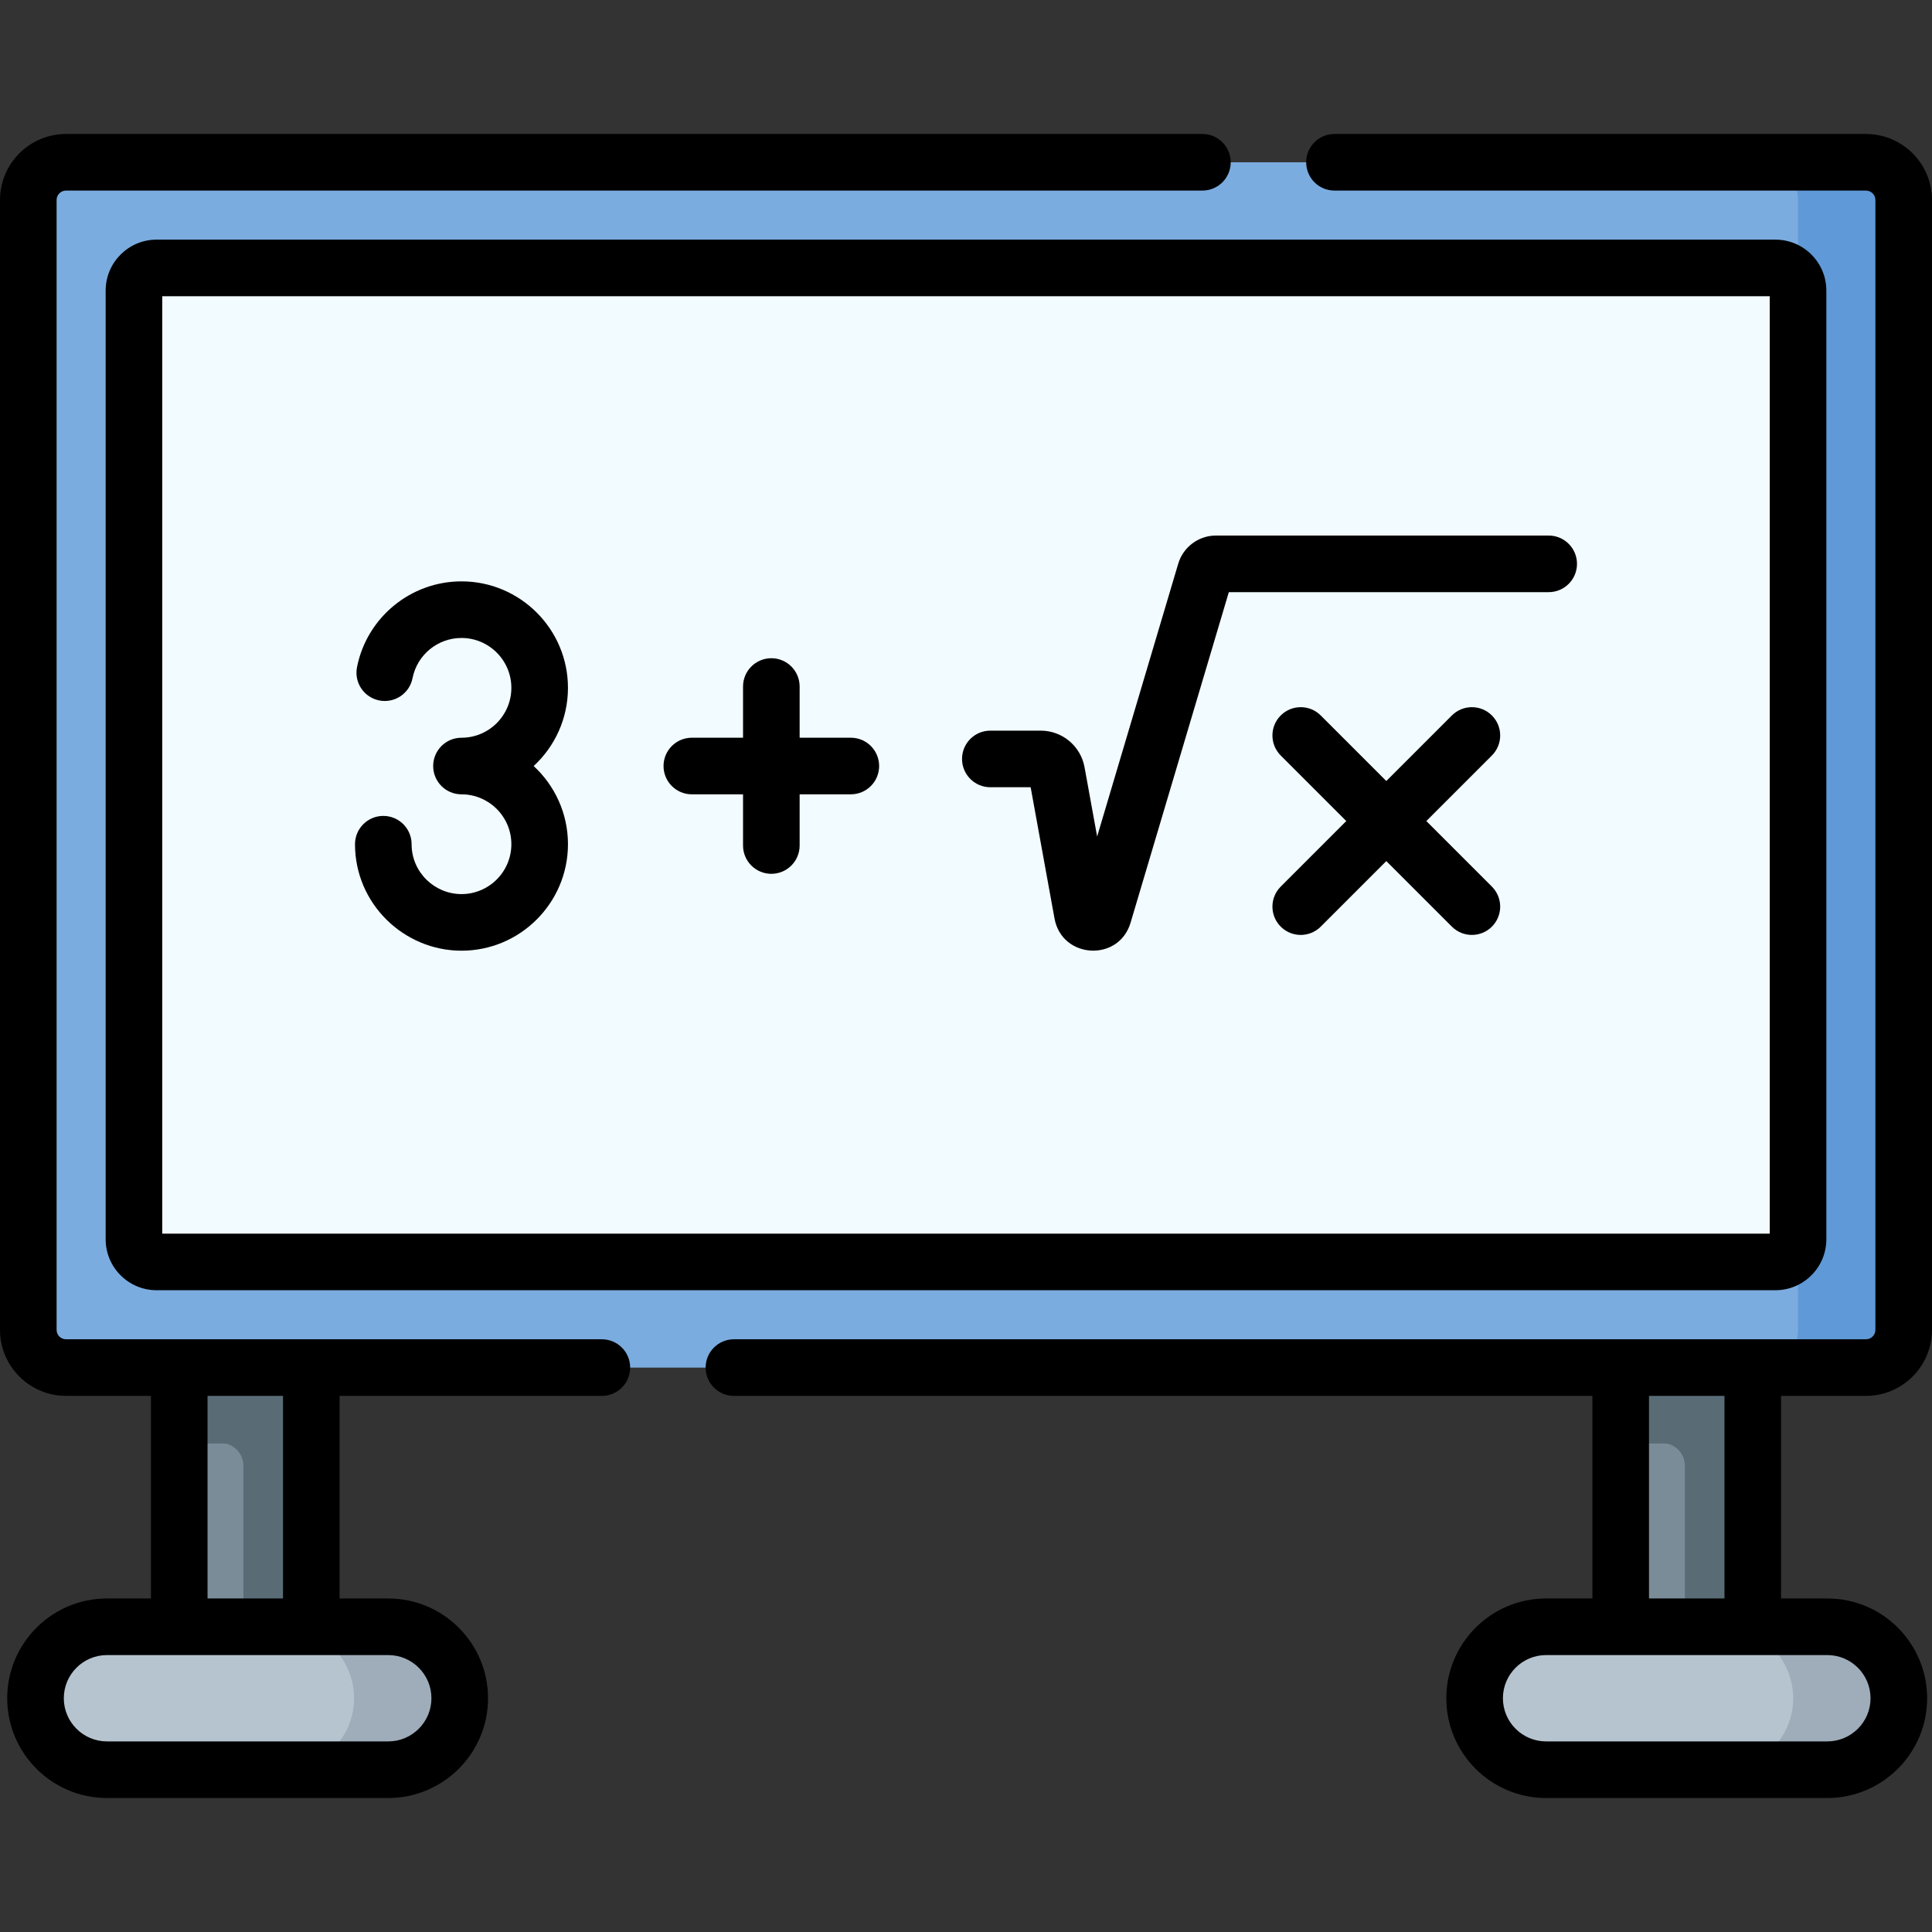 <svg id="Capa_1" enable-background="new 0 0 512 512" height="512" viewBox="0 0 512 512" width="512" xmlns="http://www.w3.org/2000/svg"><rect x="0" y="0" width="512" height="512" fill="#333333" stroke="none"/><g><g><path d="m62.5 382.425c-1.732 0-13.251 0-15 0v67.627h21v-61.627c0-3.314-2.686-6-6-6z" fill="#7a8c98"/><path d="m444.5 382.425c-1.732 0-13.251 0-15 0v76.068h4 13 4v-70.068c0-3.314-2.686-6-6-6z" fill="#7a8c98"/><path d="m47.5 293.501v88.923h11c3.314 0 6 2.686 6 6v61.627h18c0-2.934 0-150.349 0-156.551-12.588.001-22.067.001-35 .001z" fill="#596c76"/><path d="m429.5 293.501v88.923h11c3.314 0 6 2.686 6 6v70.068h18c0-3.006 0-158.198 0-164.992-12.588.001-22.067.001-35 .001z" fill="#596c76"/><path d="m28.35 431.112c-10.46 0-18.94 8.479-18.94 18.94 0 10.46 8.48 18.94 18.94 18.94h50.547c10.459-.002 18.937-8.481 18.937-18.94 0-10.461-8.48-18.94-18.94-18.94z" fill="#b6c4cf"/><path d="m409.728 431.112c-10.46 0-18.94 8.479-18.94 18.94 0 10.46 8.48 18.94 18.94 18.94h50.547c10.459-.002 18.937-8.481 18.937-18.94 0-10.461-8.48-18.94-18.94-18.94z" fill="#b6c4cf"/><path d="m102.894 431.112h-28c10.46 0 18.94 8.479 18.94 18.94 0 10.46-8.48 18.94-18.94 18.94h28c10.46 0 18.94-8.48 18.94-18.94 0-10.461-8.48-18.94-18.94-18.94z" fill="#9facba"/><path d="m484.272 431.112h-28c10.46 0 18.94 8.479 18.94 18.94 0 10.46-8.48 18.94-18.94 18.94h28c10.46 0 18.94-8.48 18.94-18.94 0-10.461-8.48-18.94-18.94-18.94z" fill="#9facba"/><path d="m484.5 352.425v-299.421c0-5.521-4.476-9.999-9.998-10h-457.002c-5.523 0-10 4.478-10 10v299.42c0 5.523 4.477 10 10 10h457.001c5.522 0 9.999-4.477 9.999-9.999z" fill="#7bacdf"/><path d="m35.5 328.425v-251.42c0-3.314 2.686-6 6-6h429c3.314 0 6 2.686 6 6v251.42c0 3.314-2.686 6-6 6h-429c-3.314 0-6-2.687-6-6z" fill="#f2fbff"/><path d="m494.5 43.004h-28c5.523 0 10 4.478 10 10v299.42c0 5.523-4.477 10-10 10h28c5.523 0 10-4.477 10-10v-299.42c0-5.522-4.477-10-10-10z" fill="#5f99d7"/></g><g><path d="m28 77.005v251.42c0 7.444 6.056 13.5 13.5 13.5h429c7.444 0 13.5-6.056 13.5-13.5v-251.42c0-7.444-6.056-13.5-13.5-13.5h-429c-7.444 0-13.5 6.056-13.5 13.5zm15 1.5h426v248.42h-426z"/><path d="m410.421 141.926h-88.218c-4.557 0-8.646 3.051-9.947 7.421l-21.502 72.34-3.338-18.357c-1.021-5.622-5.91-9.703-11.625-9.703h-13.342c-4.143 0-7.5 3.357-7.5 7.5s3.357 7.5 7.5 7.5h10.685l6.326 34.793c1.941 10.693 17.036 11.6 20.156 1.101l26.036-87.594h84.769c4.143 0 7.5-3.357 7.5-7.5s-3.358-7.501-7.5-7.501z"/><path d="m395.369 189.605c-2.93-2.928-7.678-2.928-10.607 0l-17.375 17.375-17.375-17.375c-2.93-2.928-7.678-2.928-10.607 0-2.929 2.93-2.929 7.678 0 10.607l17.375 17.375-17.375 17.375c-2.929 2.93-2.929 7.678 0 10.607 2.931 2.929 7.678 2.928 10.607 0l17.375-17.375 17.375 17.375c2.931 2.929 7.678 2.928 10.607 0 2.929-2.93 2.929-7.678 0-10.607l-17.375-17.375 17.375-17.375c2.929-2.929 2.929-7.677 0-10.607z"/><path d="m150.516 182.286c0-15.56-12.659-28.219-28.219-28.219-13.453 0-25.099 9.571-27.688 22.758-.799 4.064 1.85 8.006 5.914 8.805 4.065.796 8.007-1.85 8.805-5.914 1.212-6.17 6.667-10.648 12.97-10.648 7.289 0 13.219 5.93 13.219 13.219s-5.93 13.219-13.219 13.219c-4.143 0-7.5 3.357-7.5 7.5s3.357 7.5 7.5 7.5c7.289 0 13.219 5.93 13.219 13.218 0 7.289-5.93 13.219-13.219 13.219-7.115 0-13.218-5.774-13.218-13.219 0-4.143-3.357-7.5-7.5-7.5s-7.5 3.357-7.5 7.5c0 15.762 12.93 28.219 28.218 28.219 15.56 0 28.219-12.659 28.219-28.219 0-8.182-3.504-15.559-9.087-20.718 5.581-5.161 9.086-12.538 9.086-20.72z"/><path d="m225.481 195.503h-13.568v-13.568c0-4.143-3.357-7.5-7.5-7.5s-7.5 3.357-7.5 7.5v13.568h-13.568c-4.143 0-7.5 3.357-7.5 7.5s3.357 7.5 7.5 7.5h13.568v13.568c0 4.143 3.357 7.5 7.5 7.5s7.5-3.357 7.5-7.5v-13.568h13.568c4.143 0 7.5-3.357 7.5-7.5s-3.357-7.5-7.5-7.5z"/><path d="m159.5 354.924c-5.041 0-137.291 0-142 0-1.379 0-2.5-1.121-2.5-2.5v-299.42c0-1.379 1.121-2.5 2.5-2.5h301.151c4.143 0 7.5-3.357 7.5-7.5s-3.357-7.5-7.5-7.5h-301.151c-9.649 0-17.5 7.851-17.5 17.5v299.42c0 9.649 7.851 17.5 17.5 17.5h22.5v53.688h-11.649c-14.58 0-26.441 11.861-26.441 26.44s11.861 26.44 26.441 26.44h74.543c14.579 0 26.44-11.861 26.44-26.44s-11.861-26.44-26.44-26.44h-12.894v-53.688h69.5c4.143 0 7.5-3.357 7.5-7.5s-3.357-7.5-7.5-7.5zm-45.166 95.128c0 6.309-5.132 11.44-11.44 11.44h-74.543c-6.309 0-11.441-5.132-11.441-11.44s5.133-11.44 11.441-11.44h74.543c6.308 0 11.44 5.132 11.44 11.44zm-39.334-26.44h-20v-53.688h20z"/><path d="m494.5 369.924c9.649 0 17.5-7.851 17.5-17.5v-299.42c0-9.649-7.851-17.5-17.5-17.5h-140.849c-4.143 0-7.5 3.357-7.5 7.5s3.357 7.5 7.5 7.5h140.849c1.379 0 2.5 1.121 2.5 2.5v299.42c0 1.379-1.121 2.5-2.5 2.5-12.091 0-287.938 0-300 0-4.143 0-7.5 3.357-7.5 7.5s3.357 7.5 7.5 7.5h227.5v53.688h-12.271c-14.579 0-26.44 11.861-26.44 26.44s11.861 26.44 26.44 26.44c79.863 0 74.864.02 75.991-.041 13.967-.774 24.993-12.357 24.993-26.399 0-14.377-11.633-26.44-26.44-26.44h-12.273v-53.688zm1.212 80.128c0 6.287-5.101 11.426-11.44 11.44h-74.543c-6.309 0-11.44-5.132-11.44-11.44s5.132-11.44 11.44-11.44h19.771 35 19.771c6.289 0 11.441 5.117 11.441 11.44zm-38.712-26.44h-20v-53.688h20z"/></g></g></svg>